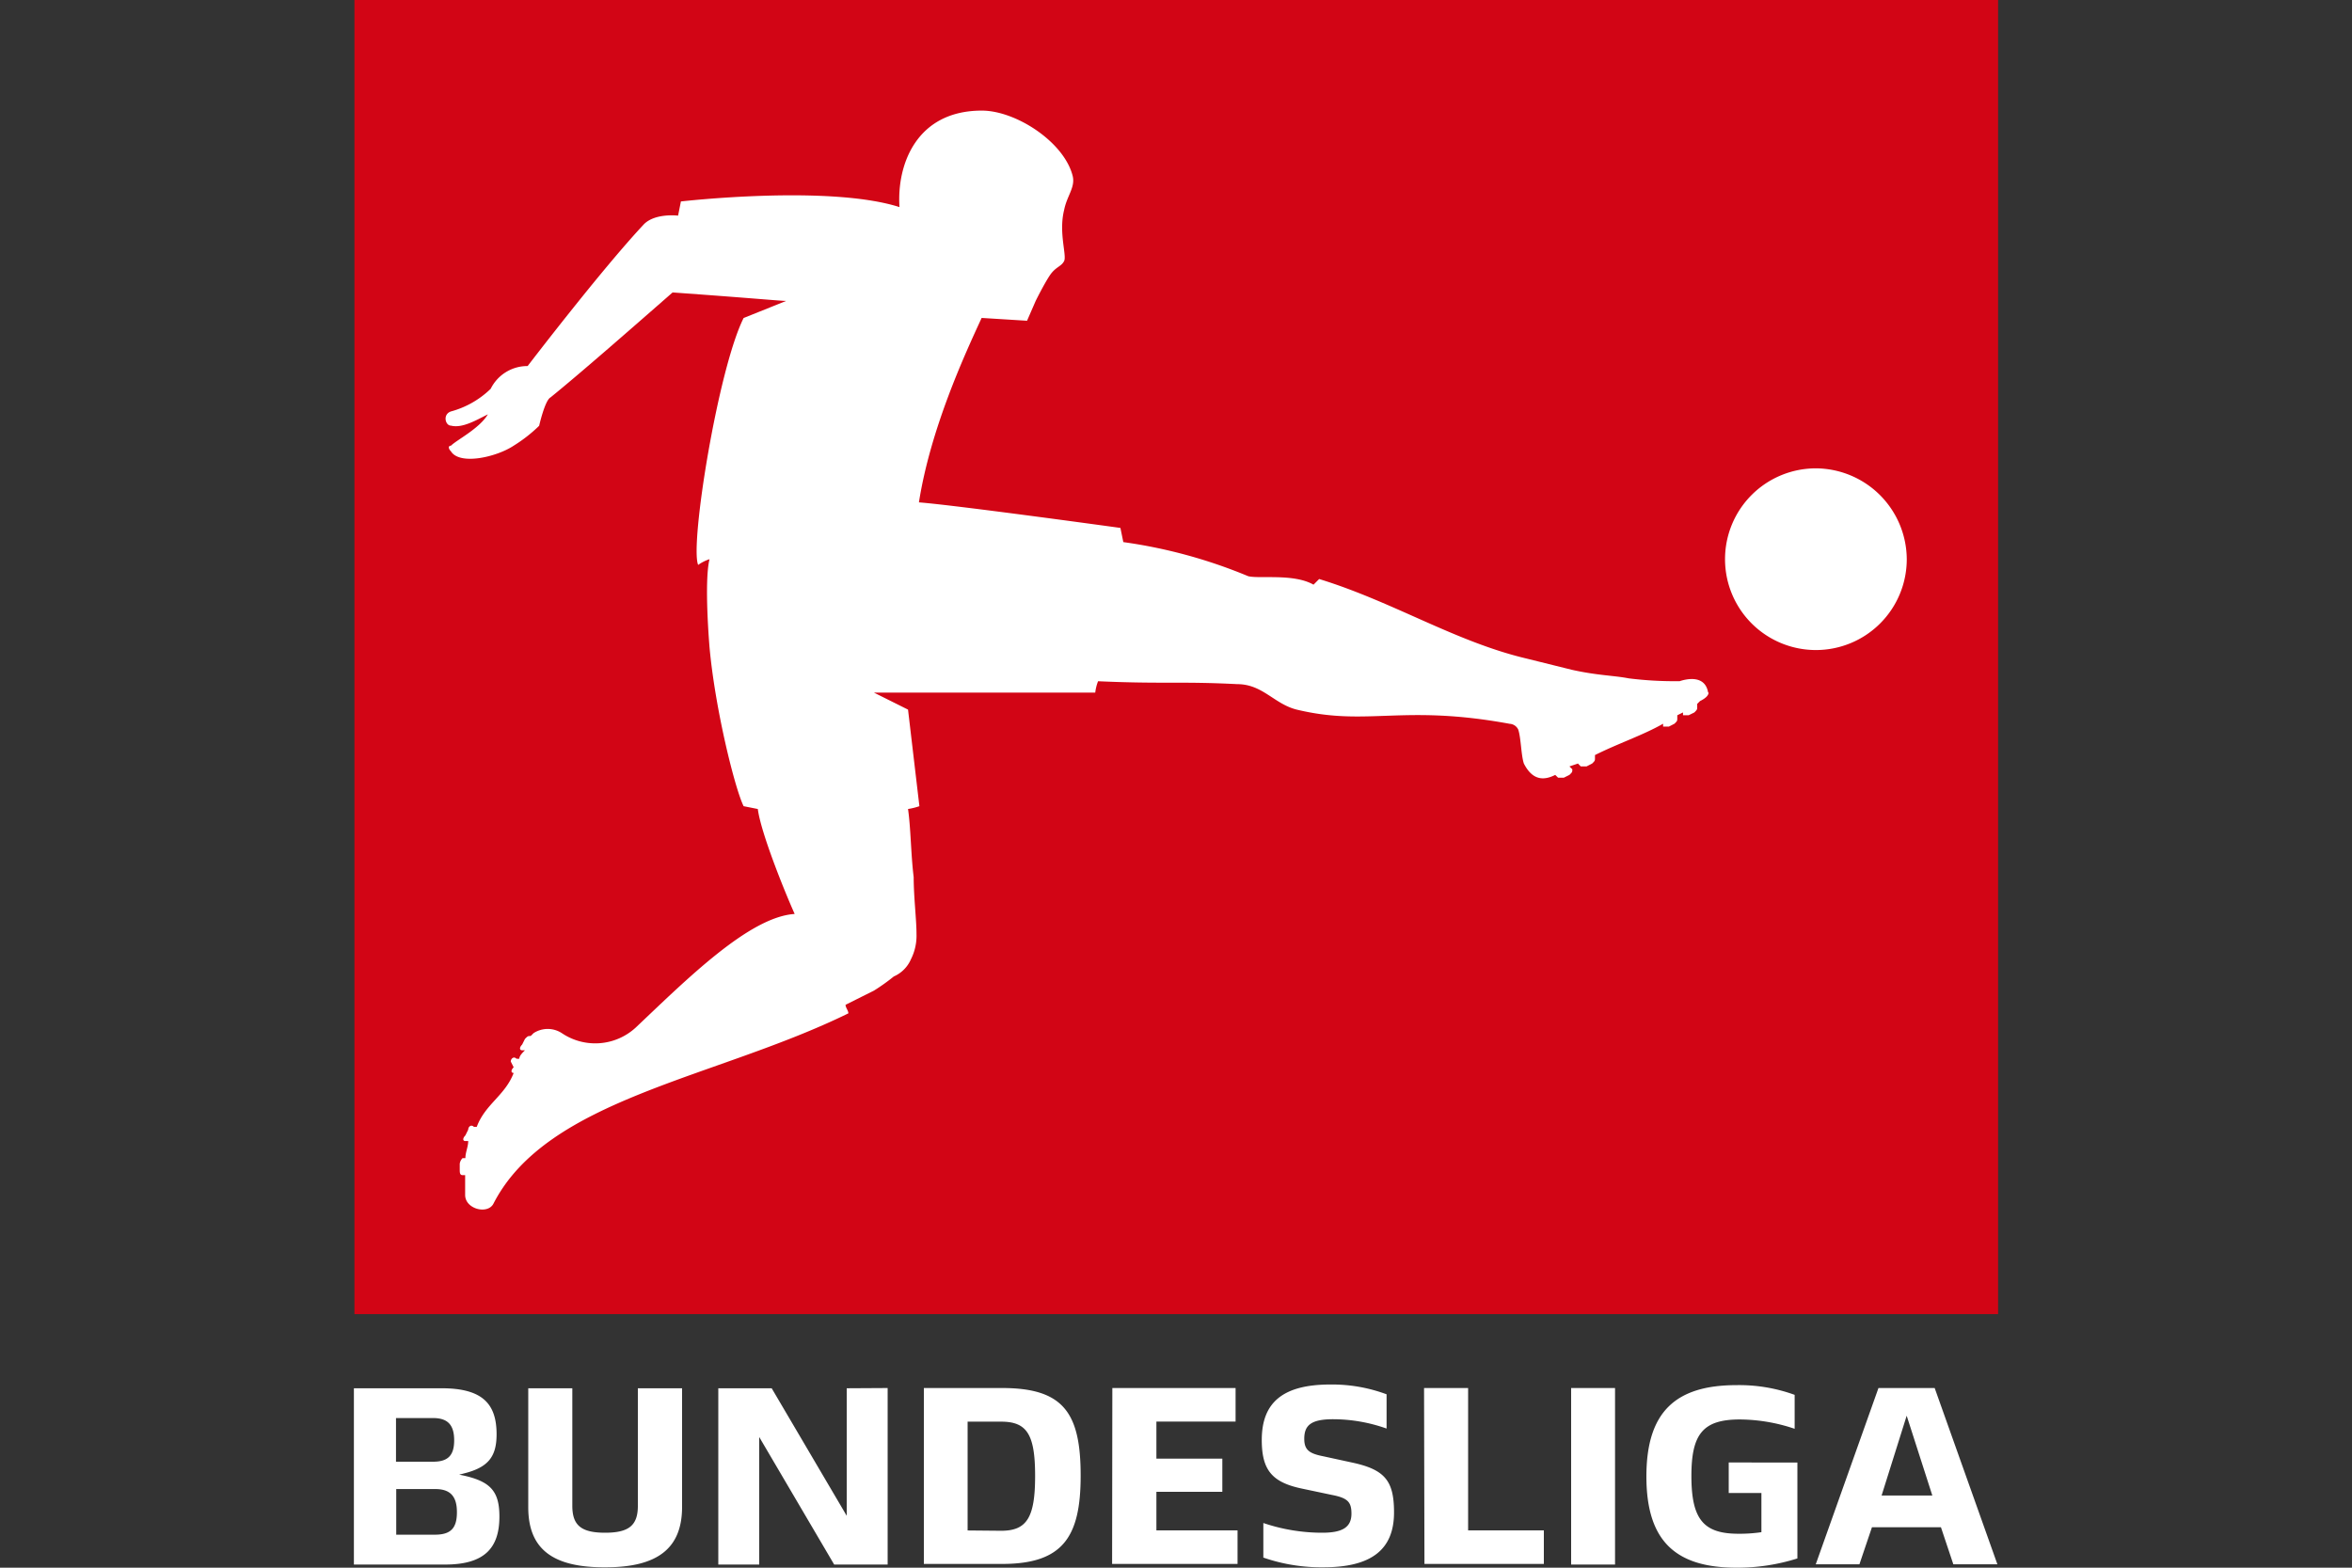 <svg id="Layer_1" data-name="Layer 1" xmlns="http://www.w3.org/2000/svg" viewBox="0 0 300 200"><rect x="0" y="0" width="300" height="200" fill="#333333" stroke="none"/><defs><style>.cls-1{fill:#d20515;}.cls-2{fill:#fff;}</style></defs><rect class="cls-1" x="45.21" width="209.65" height="167.65"/><path class="cls-2" d="M217.93,88.35c0,.36-.36.73-1.09,1.09l-.36.36v.36c0,.36,0,.36-.36.73l-.73.36h-.72v-.36l-.73.36v.36c0,.36,0,.36-.36.72l-.72.37h-.73v-.37c-2.53,1.45-5.79,2.54-8.69,4v.36c0,.36,0,.36-.36.72l-.72.37h-.73l-.36-.37-1.09.37.37.36c0,.36,0,.36-.37.72l-.72.36h-.72l-.37-.36c-1.44.73-2.89.73-4-1.45-.36-1.08-.36-3.25-.72-4.34a1.29,1.29,0,0,0-1.09-.73c-13.76-2.53-18.1.37-27.16-1.81-2.89-.72-4.34-3.25-7.6-3.25-7.24-.37-9.41,0-17.74-.37a5.78,5.78,0,0,0-.36,1.45H111.47l4.35,2.17,1.45,12.32a8.33,8.33,0,0,1-1.45.36c.36,2.53.36,5.79.72,8.69,0,2.53.36,5.43.36,7.24a6.66,6.66,0,0,1-.72,3.26,4.2,4.2,0,0,1-2.17,2.17,25.09,25.09,0,0,1-2.54,1.81l-3.62,1.81c0,.36.36.73.36,1.09-17,8.33-38.38,10.86-45.26,24.26-.72,1.45-3.62.72-3.62-1.09v-2.53H59c-.36,0-.36-.36-.36-.73v-.72a1.26,1.26,0,0,1,.36-.72h.36c0-.73.36-1.45.36-2.18h-.36c-.36,0-.36-.36,0-.72l.36-.73c0-.36.36-.72.73-.36h.36c1.08-2.9,3.62-4,4.71-6.88h0c-.37,0-.37-.36,0-.72l-.37-.73c0-.36.37-.72.73-.36h.36c0-.36.36-.72.72-1.08h-.36c-.36,0-.36-.37,0-.73l.36-.72c.37-.37.37-.37.73-.37h0l.36-.36a3.3,3.3,0,0,1,3.62,0,7.62,7.62,0,0,0,9.42-.72c6.51-6.16,14.48-14.12,20.27-14.49-1.45-3.25-4.34-10.5-4.7-13.39l-1.81-.36c-1.09-2.18-3.63-12.32-4.35-20.28,0,0-.72-8.33,0-11.23a5.34,5.34,0,0,0-1.45.73c-1.08-2.54,2.54-25,5.8-31.5l5.43-2.18c-.73,0-4.35-.36-14.49-1.08-5.79,5.07-12,10.5-15.57,13.39-.72.37-1.45,3.62-1.45,3.62a19,19,0,0,1-3.25,2.54c-2.18,1.45-6.88,2.53-8,.72-.36-.36-.36-.72,0-.72.72-.73,3.62-2.17,4.71-4-1.45.72-3.26,1.81-4.71,1.44-.72,0-1.09-1.44,0-1.81a11.63,11.63,0,0,0,5.07-2.89,5.22,5.22,0,0,1,4.71-2.9s9.41-12.31,14.84-18.1c1.45-1.45,4.35-1.09,4.35-1.09l.36-1.81s18.83-2.17,27.88.72c-.36-5.43,2.17-12.31,10.5-12.31,4.35,0,10.5,4,11.59,8.33.36,1.45-.73,2.53-1.09,4.35-.72,2.89.36,5.79,0,6.51s-1.08.73-1.81,1.81-1.81,3.26-1.81,3.26L131,40.92l-5.79-.36c-2.17,4.7-6.52,14.12-8,23.53h0c4.7.36,25.7,3.26,25.7,3.26l.37,1.81a64.42,64.42,0,0,1,15.93,4.35c1.45.36,5.79-.37,8.33,1.08l.72-.72c9.42,2.89,17.38,8,26.43,10.14l5.8,1.44c3.26.73,5.43.73,7.24,1.09a46.77,46.77,0,0,0,6.52.36c1.08-.36,3.26-.72,3.62,1.45m13.76-28.6a11.59,11.59,0,1,0,11.58,11.58A11.66,11.66,0,0,0,231.69,59.75Z"/><path class="cls-2" d="M63.7,193.48c0,4-1.89,6.12-6.92,6.12H45.14V177.11h11.2c5.22,0,7,2,7,5.87,0,2.89-1.09,4.23-4.18,5l-.59.15.49.1C62.61,189,63.7,190.3,63.7,193.48Zm-13.19-7h4.73c1.89,0,2.69-.79,2.69-2.73s-.8-2.84-2.69-2.84H50.51Zm7.77,6.42c0-2-.85-2.93-2.74-2.93h-5v5.82h5C57.53,195.77,58.28,194.92,58.28,192.93Zm9.1-.64V177.11H73v15c0,2.49,1.14,3.43,4.18,3.43s4.18-.94,4.18-3.43v-15H87v15.13c0,5.27-3.09,7.71-9.75,7.71C70.42,200,67.38,197.56,67.38,192.29Zm45.84-15.18V199.6H106.4l-9.56-16.27V199.6H91.62V177.11h6.81L108,193.38V177.11Zm4.62,0h10c7.86,0,10,3.23,10,11.19,0,7.77-2.24,11.25-10,11.25h-10Zm9.86,18.21c3.28,0,4.33-1.69,4.33-7s-1.05-6.92-4.33-6.92h-4.28v13.88Zm14.18-18.21H157.6v4.28H147.5v4.73h8.41v4.23H147.5v4.92h10.35v4.28h-16Zm19.26,21.6v-4.38a23.36,23.36,0,0,0,7.51,1.24c2.59,0,3.73-.7,3.73-2.44,0-1.49-.49-2-2.53-2.39l-3.74-.79c-3.88-.8-5.17-2.39-5.17-6.22,0-4.93,2.88-7.07,8.76-7.07a19.92,19.92,0,0,1,7.16,1.25v4.37a20.48,20.48,0,0,0-6.82-1.19c-2.78,0-3.68.75-3.68,2.49,0,1.44.65,1.89,2.44,2.24l3.63.79c4.23.9,5.38,2.34,5.38,6.37,0,4.83-3,7-9,7A22.63,22.63,0,0,1,161.14,198.71Zm20.5-21.6h5.62v18.16h9.66v4.28H181.69Zm18.76,0H206V199.6H200.4Zm28.86,9.5v12.24A25.38,25.38,0,0,1,221.5,200c-7.81,0-11.5-3.43-11.5-11.64s3.69-11.65,11.5-11.65a20.73,20.73,0,0,1,7.41,1.24v4.33a22.16,22.16,0,0,0-7-1.19c-4.73,0-6.17,1.89-6.17,7.21,0,5.53,1.54,7.37,6,7.37a18.81,18.81,0,0,0,2.93-.2v-5H220.5v-3.89Zm18.31,8.26h-8.8l-1.6,4.73H231.6l8-22.49h7.17l8,22.49h-5.62Zm-4.37-14.23L240,190.79h6.47Z"/></svg>